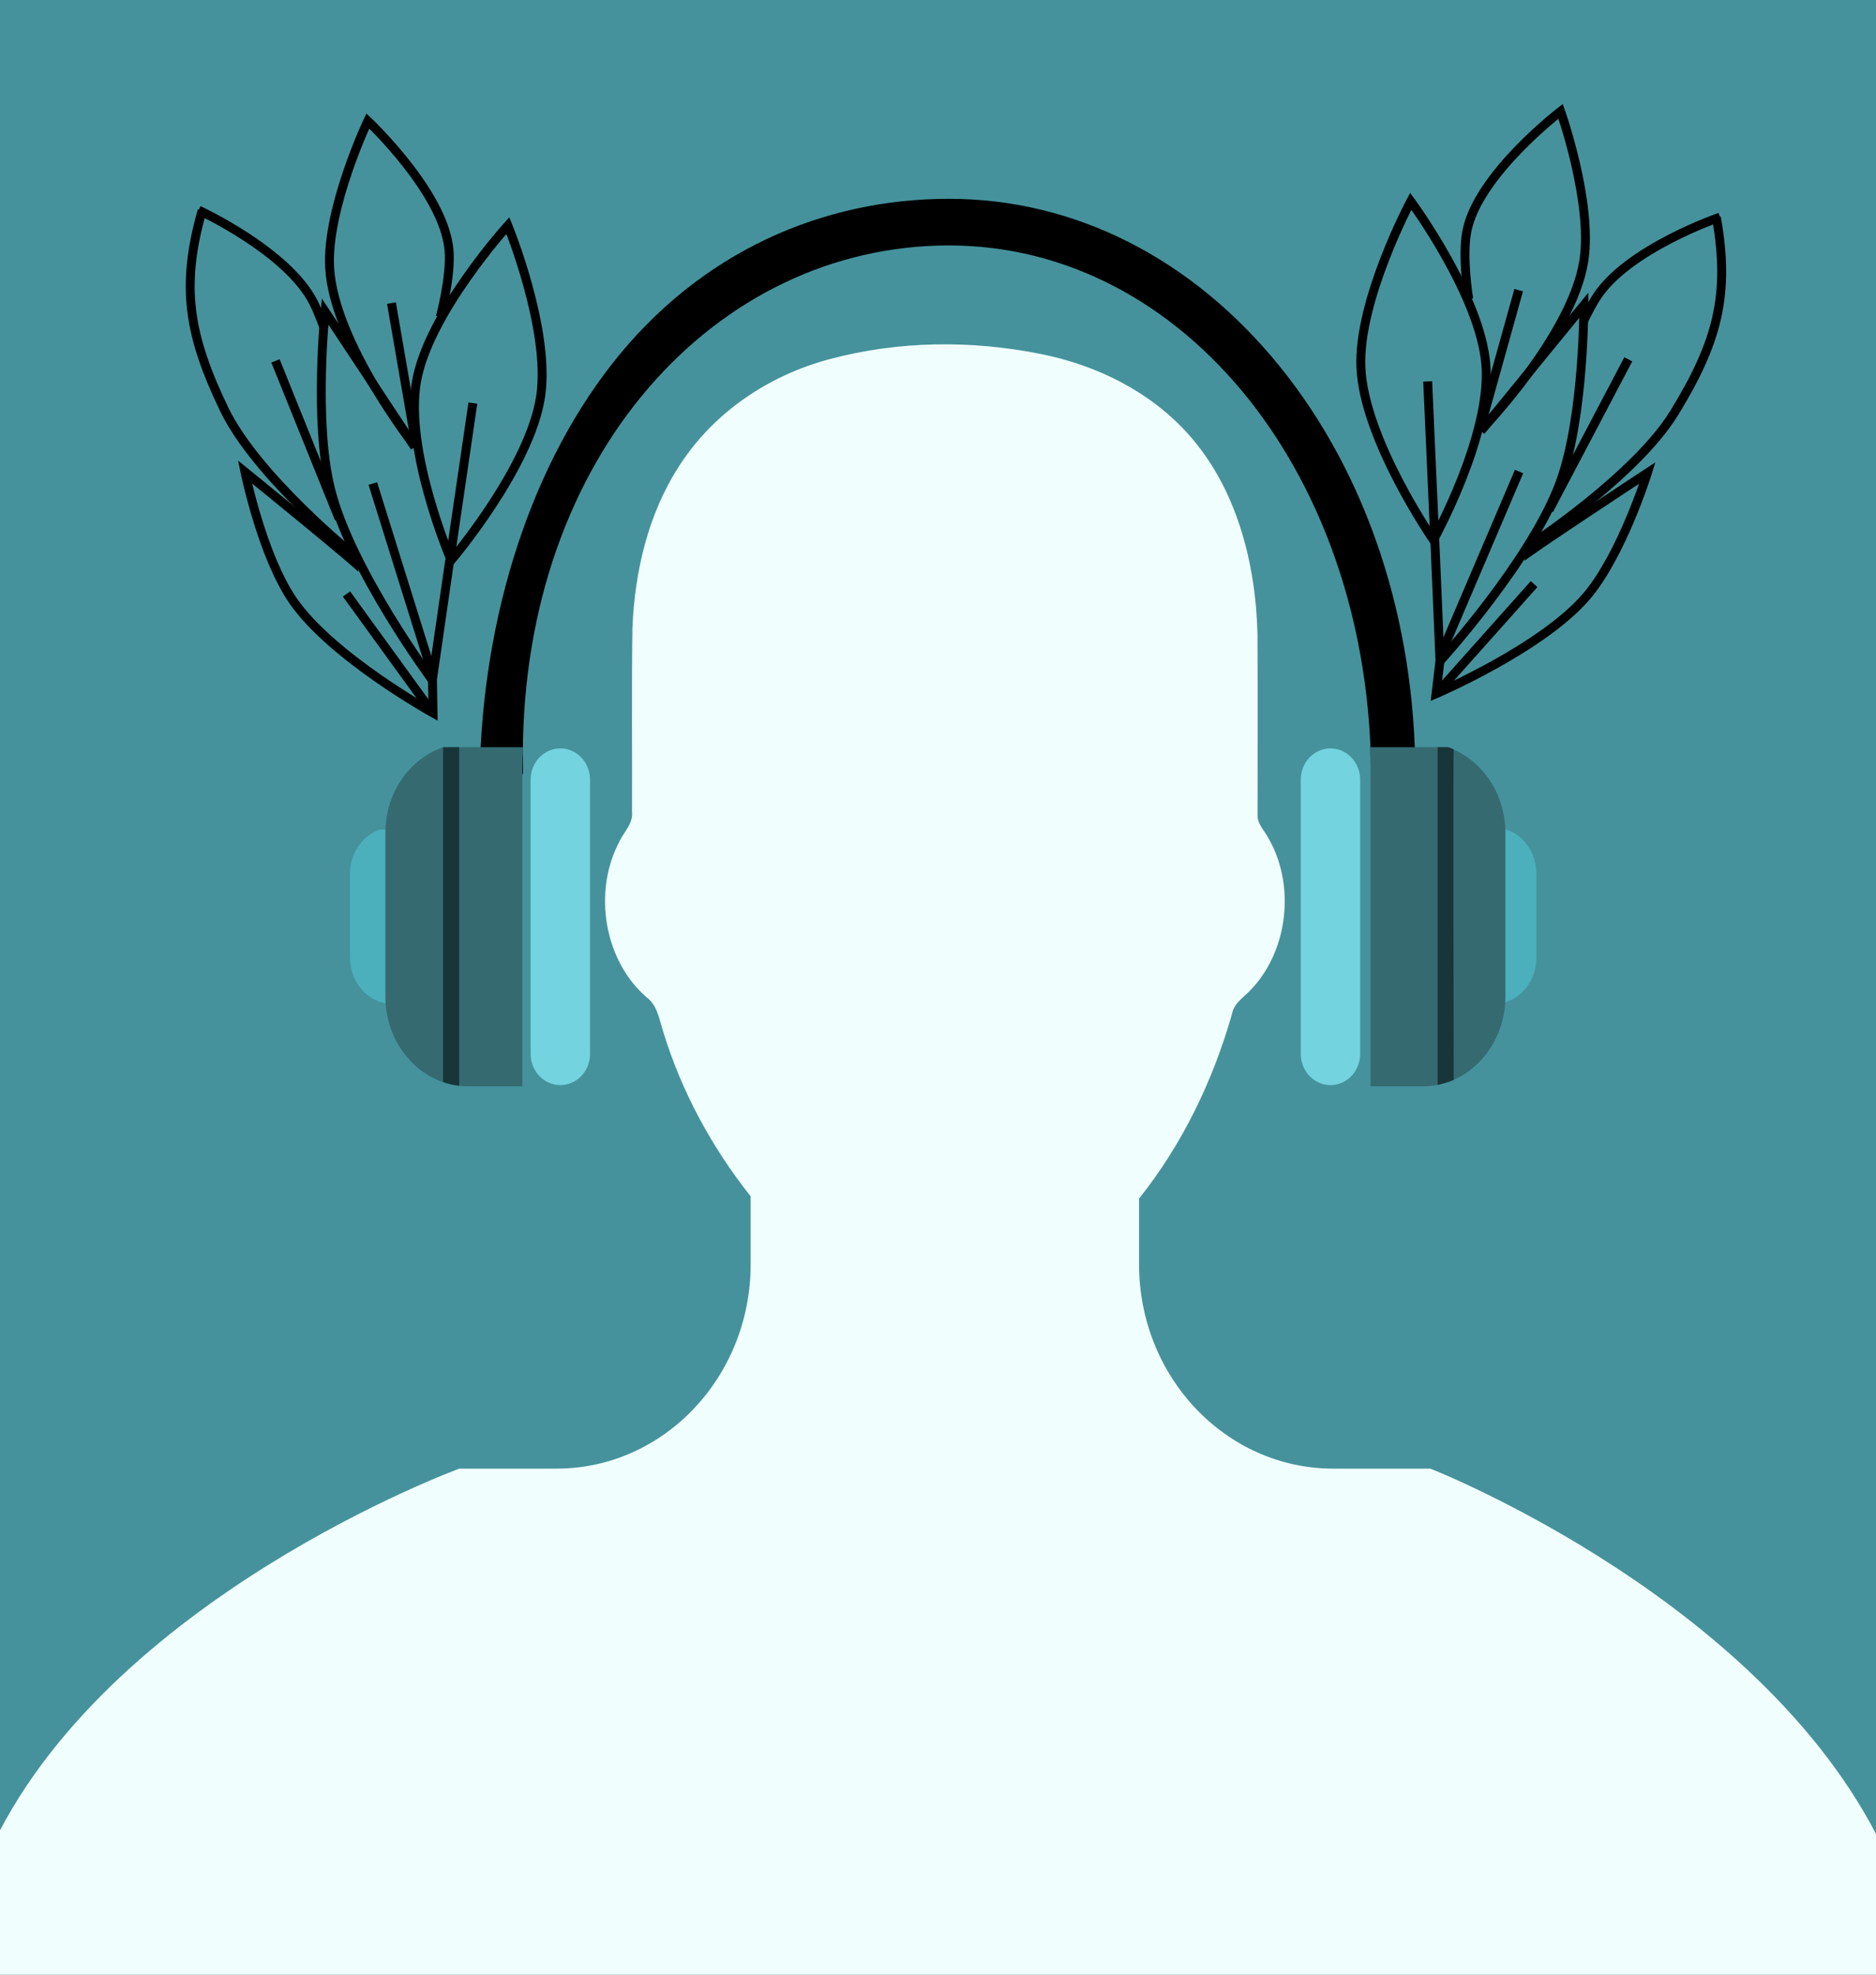 <svg width="421" height="443" viewBox="0 0 421 443" fill="none" xmlns="http://www.w3.org/2000/svg">
<rect x="0" y="0" width="421" height="443" fill="#808080" stroke="none"/>
<g clip-path="url(#clip0_12_22615)">
<path d="M425.249 -3.23H-1.781V445.767H425.249V-3.23Z" fill="#45929C"/>
<path d="M320.991 329.464H299.201C275.132 329.464 255.62 308.931 255.62 283.605V268.872C265.258 256.813 272.175 242.55 276.474 227.481C276.921 224.939 279.241 223.685 280.794 221.939C289.136 213.161 290.774 198.348 284.518 187.802C283.667 186.201 282.135 184.813 282.219 182.831C282.219 169.383 282.283 155.916 282.198 142.48C281.858 126.257 277.452 109.385 266.643 97.372C257.918 87.665 245.937 81.889 233.574 79.413C217.953 76.279 201.611 76.435 186.141 80.578C172.734 84.139 160.137 92.401 152.349 104.649C145.454 115.296 142.432 128.228 141.921 140.969C141.731 154.651 141.879 168.365 141.836 182.08C142.135 184.824 139.921 186.682 138.921 188.955C133.027 200.207 135.622 215.534 145.092 223.718C147.497 225.465 147.944 228.644 148.816 231.387C152.945 244.934 159.796 257.463 168.458 268.38V283.605C168.458 308.931 148.945 329.464 124.877 329.464H103.086C103.086 329.464 23.243 358.681 -2.633 416.004V444.304L423.63 446.323V416.814C397.754 359.492 320.991 329.464 320.991 329.464Z" fill="#F0FFFE"/>
<path d="M119.078 174.906V236.416C119.078 240.295 122.061 243.432 125.746 243.432C129.427 243.432 132.414 240.295 132.414 236.416V174.906C132.414 171.036 129.427 167.891 125.746 167.891C122.061 167.891 119.078 171.029 119.078 174.906Z" fill="#73D3DF"/>
<path d="M291.91 174.906V236.416C291.91 240.295 294.896 243.432 298.578 243.432C302.259 243.432 305.245 240.295 305.245 236.416V174.906C305.245 171.036 302.259 167.891 298.578 167.891C294.892 167.891 291.91 171.029 291.91 174.906Z" fill="#73D3DF"/>
<path d="M318.451 183.556L308.52 183.138C308.545 182.476 308.296 180.459 308.131 179.125C307.903 177.279 307.688 175.535 307.688 174.213C307.688 107.398 266.074 55.06 212.951 55.06C160.669 55.06 117.337 102.141 117.337 169.421C117.337 170.782 117.354 172.163 117.389 173.525L108.251 181.461C108.214 180.006 107.617 178.466 107.617 177.012C107.617 141.812 117.785 106.592 137.365 81.624C157.173 56.364 184.786 44.602 212.951 44.602C241.223 44.602 267.612 57.982 287.255 82.28C306.841 106.505 317.627 139.154 317.627 174.213C317.627 174.858 317.827 176.477 317.988 177.777C318.256 179.952 318.51 182.007 318.451 183.556Z" fill="black"/>
<path d="M78.555 195.986V214.854C78.555 220.574 82.815 225.215 88.073 225.215H94.363V187.329C94.383 187.139 94.416 186.95 94.416 186.755C94.416 186.539 94.42 186.323 94.424 186.107H85.227C81.36 187.423 78.555 191.343 78.555 195.986Z" fill="#4CAFBC"/>
<path d="M344.784 195.986V214.854C344.784 220.574 340.523 225.215 335.265 225.215H328.976V187.329C328.956 187.139 328.922 186.95 328.922 186.755C328.922 186.539 328.918 186.323 328.914 186.107H338.111C341.979 187.423 344.784 191.343 344.784 195.986Z" fill="#4CAFBC"/>
<path d="M324.864 167.623H307.414C307.422 168.043 307.429 168.463 307.429 168.883C307.429 169.394 307.497 169.883 307.572 170.376V243.701H319.314C329.534 243.701 337.829 234.676 337.829 223.545V186.838C337.828 177.815 332.374 170.196 324.864 167.623Z" fill="#366A71"/>
<path d="M86.488 186.841V223.545C86.488 234.673 94.776 243.701 105.006 243.701H117.241V170C117.279 169.629 117.345 169.263 117.345 168.883C117.345 168.462 117.352 168.042 117.36 167.623H99.469C91.945 170.181 86.488 177.808 86.488 186.841Z" fill="#366A71"/>
<path d="M103.05 243.59C103.05 243.59 101.561 243.364 101.194 243.272C100.827 243.181 99.434 242.772 99.434 242.772V167.623H103.05V243.59Z" fill="#183639"/>
<path d="M326.237 242.243C324.801 242.916 322.621 243.392 322.621 243.392V167.623C322.621 167.623 323.749 167.623 324.864 167.623C325.657 167.74 326.313 168.171 326.237 168.16C326.064 168.134 326.226 241.942 326.237 242.243Z" fill="#183639"/>
</g>
<path d="M365.41 80.608L347.623 114.4" stroke="black" stroke-width="2"/>
<path d="M385.981 48.711C385.981 48.711 365.193 55.81 358.204 66.767C356.938 68.752 355.342 72.056 355.342 72.056" stroke="black" stroke-width="2"/>
<path d="M322.742 155.152L344.268 131.035" stroke="black" stroke-width="2"/>
<path d="M385.173 48.743C388.313 66.219 385.302 76.971 375.771 92.548C367.006 106.873 343.24 122.336 343.24 122.336" stroke="black" stroke-width="2"/>
<path d="M340.812 65.094L332.094 96.343" stroke="black" stroke-width="2"/>
<path d="M332.424 96.42C332.424 96.42 352.825 75.272 355.432 58.517C357.468 45.434 350.221 24.975 350.221 24.975C350.221 24.975 331.613 39.197 329.174 51.923C328.055 57.757 329.602 67.093 329.602 67.093" stroke="black" stroke-width="2"/>
<path d="M305.403 82.405C304.764 67.316 316.59 45.148 316.59 45.148C316.59 45.148 332.282 66.418 333.456 81.917C334.657 97.776 321.681 121.135 321.681 121.135C321.681 121.135 306.088 98.561 305.403 82.405Z" stroke="black" stroke-width="2"/>
<path d="M320.391 85.566L321.98 121.211" stroke="black" stroke-width="2"/>
<path d="M341.378 125.186C341.153 124.828 369.702 106.09 369.702 106.09C369.702 106.09 364.025 124.343 356.096 133.702C346.2 145.383 322.269 155.634 322.269 155.634L323.136 148.321" stroke="black" stroke-width="2"/>
<path d="M340.896 105.782L323 147.681" stroke="black" stroke-width="2"/>
<path d="M332.343 96.696L355.44 68.455C355.44 68.455 355.509 93.103 350.263 107.823C343.986 125.44 323.157 148.313 323.157 148.313L321.992 121.21" stroke="black" stroke-width="2"/>
<path d="M61.818 80.957L76.109 116.37" stroke="black" stroke-width="2"/>
<path d="M44.571 47.152C44.571 47.152 64.537 56.31 70.387 67.916C71.447 70.018 72.702 73.466 72.702 73.466" stroke="black" stroke-width="2"/>
<path d="M96.747 159.419L77.76 133.255" stroke="black" stroke-width="2"/>
<path d="M45.357 47.261C40.472 64.332 42.384 75.333 50.297 91.79C57.574 106.926 79.661 124.705 79.661 124.705" stroke="black" stroke-width="2"/>
<path d="M87.848 68L93.373 99.969" stroke="black" stroke-width="2"/>
<path d="M93.044 100.016C93.044 100.016 74.879 76.92 73.973 59.987C73.266 46.765 82.537 27.141 82.537 27.141C82.537 27.141 99.618 43.165 100.762 56.073C101.287 61.989 98.808 71.123 98.808 71.123" stroke="black" stroke-width="2"/>
<path d="M121.344 88.792C123.5 73.845 113.969 50.598 113.969 50.598C113.969 50.598 96.212 70.179 93.483 85.481C90.691 101.138 101.247 125.685 101.247 125.685C101.247 125.685 119.035 104.797 121.344 88.792Z" stroke="black" stroke-width="2"/>
<path d="M106.117 90.43L100.944 125.733" stroke="black" stroke-width="2"/>
<path d="M81.234 127.73C81.493 127.396 54.978 105.876 54.978 105.876C54.978 105.876 58.786 124.608 65.732 134.719C74.401 147.338 97.177 159.948 97.177 159.948L97.051 152.584" stroke="black" stroke-width="2"/>
<path d="M83.668 108.477L97.251 151.965" stroke="black" stroke-width="2"/>
<path d="M93.086 100.301L72.952 69.876C72.952 69.876 70.399 94.391 74.135 109.566C78.605 127.725 97.024 152.58 97.024 152.58L100.913 125.732" stroke="black" stroke-width="2"/>
<defs>
<clipPath id="clip0_12_22615">
<rect width="421" height="443" fill="white"/>
</clipPath>
</defs>
</svg>

